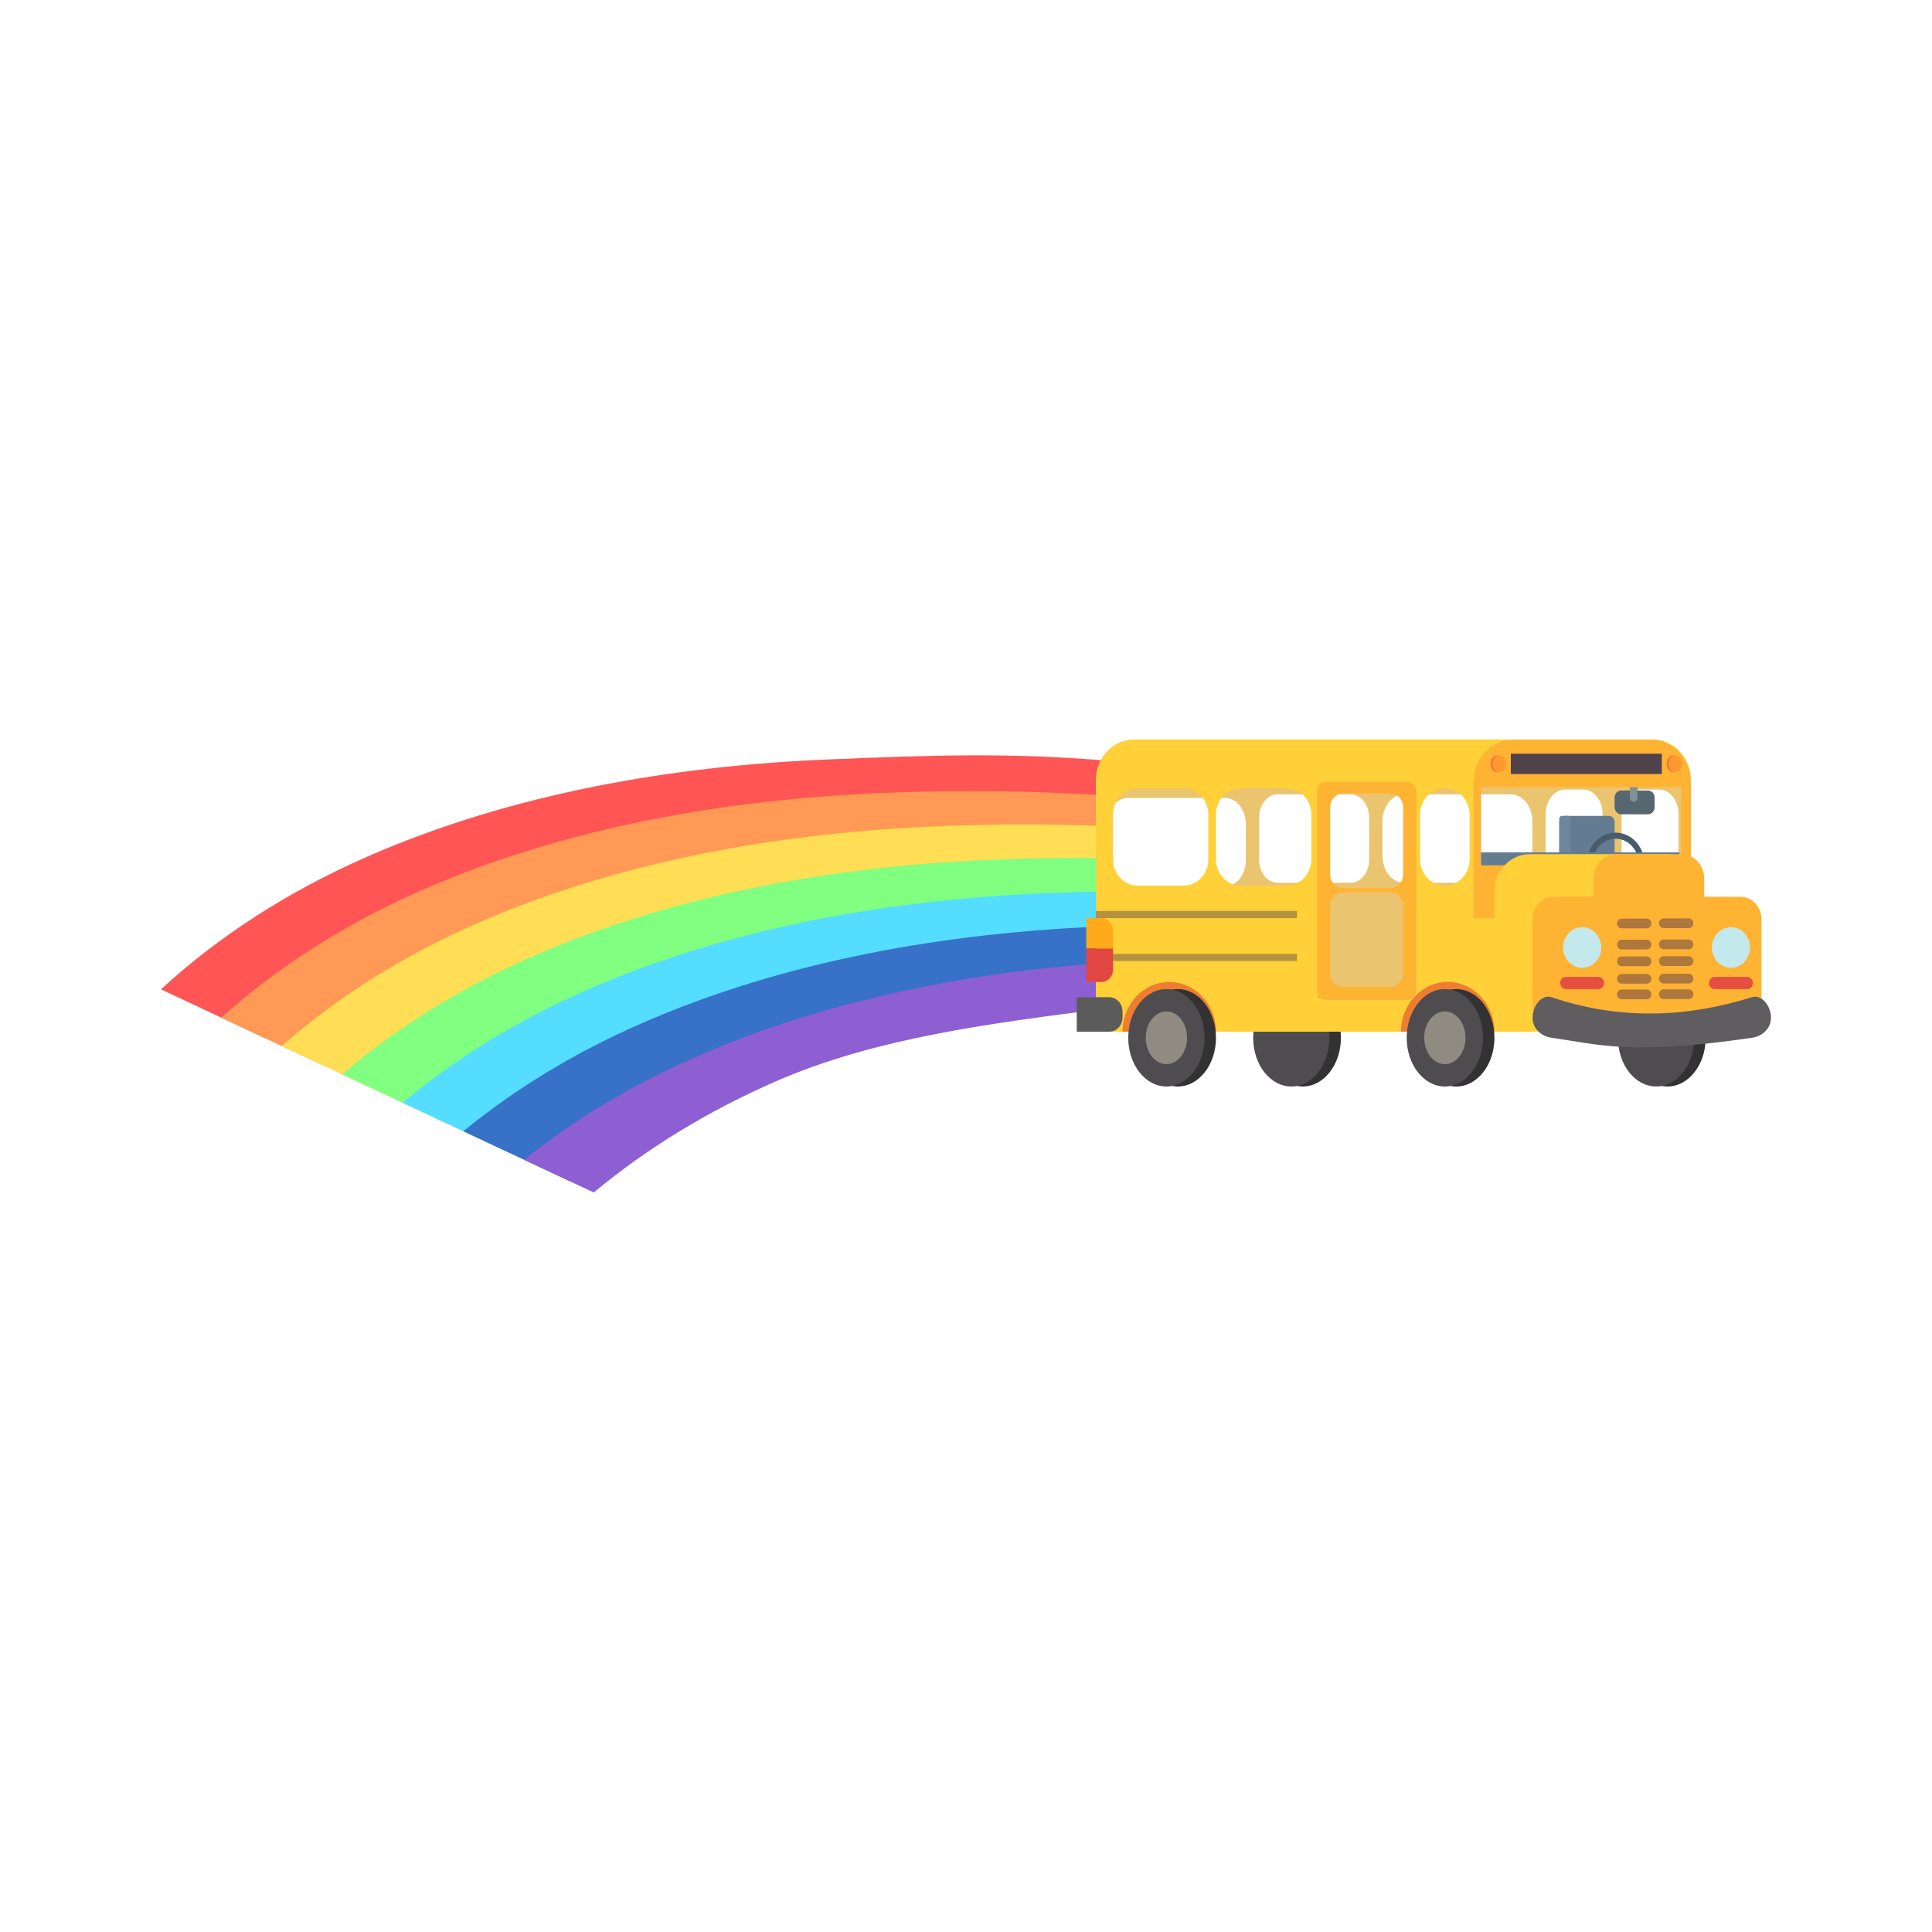 <svg:svg xmlns:dc="http://purl.org/dc/elements/1.1/" xmlns:ns1="http://sodipodi.sourceforge.net/DTD/sodipodi-0.dtd" xmlns:ns2="http://www.inkscape.org/namespaces/inkscape" xmlns:ns4="http://creativecommons.org/ns#" xmlns:rdf="http://www.w3.org/1999/02/22-rdf-syntax-ns#" xmlns:svg="http://www.w3.org/2000/svg" height="3077.463" id="svg5428" version="1.1" viewBox="-256.455 -812.174 3077.463 3077.463" width="3077.463" ns1:docname="DFDFD.svg" ns2:version="0.91 r13725">
  <ns1:namedview bordercolor="#666666" borderopacity="1" fit-margin-bottom="0" fit-margin-left="0" fit-margin-right="0" fit-margin-top="0" gridtolerance="10" guidetolerance="10" id="namedview6703" objecttolerance="10" pagecolor="#ffffff" showgrid="false" ns2:current-layer="g7472" ns2:cx="913.31605" ns2:cy="281.37414" ns2:pageopacity="0" ns2:pageshadow="2" ns2:window-height="1035" ns2:window-maximized="1" ns2:window-width="1916" ns2:window-x="4" ns2:window-y="1" ns2:zoom="0.27057957" />
  <svg:defs id="defs5430">
    <svg:clipPath id="_clipPath_3YSfKzxRRBZzHKgF42Bt9LpwLaDJ6vYM">
      <svg:rect height="315" id="rect6149" width="560" x="0" y="0" />
    </svg:clipPath>
    <svg:filter height="1.96" id="filter3941" style="color-interpolation-filters:sRGB" width="1.96" x="-0.48" y="-0.48">
      <svg:feGaussianBlur id="feGaussianBlur3943" stdDeviation="13.143" />
    </svg:filter>
    <svg:filter height="1.96" id="filter3941-0" style="color-interpolation-filters:sRGB" width="1.96" x="-0.48" y="-0.48">
      <svg:feGaussianBlur id="feGaussianBlur3943-1" stdDeviation="13.143" />
    </svg:filter>
  </svg:defs>
  <svg:g id="g7339" transform="matrix(0.98,0,0,0.876,-72.56,413.216)">
    <svg:g id="layer3" transform="matrix(1.242,-1.541,1.83,0.879,543.973,626.729)">
      <svg:g id="g4357">
        <svg:g id="g7472">
          <svg:g id="g7484" transform="translate(176.214,-119.627)">
            <svg:g id="g7481">
              <svg:path d="m -175.812,-137.469 -3.57,95.58 c 29.929,3.723 59.166,10.583 87.034,20.577 C -2.281,10.711 71.032,72.613 129.066,143.716 191.681,220.871 236.274,303.451 275.064,394.857 l 88.117,-61.066 C 334.354,266.912 304.363,220.104 264.668,158.935 201.505,61.102 118.532,-26.378 12.396,-81.962 -44.792,-112.101 -109.084,-131.205 -175.72,-137.465 Z" id="path4034" style="fill:#ff5555" ns1:nodetypes="cccccccccc" ns2:connector-curvature="0" />
            </svg:g>
            <svg:path d="m -177.865,-82.513 -3.576,95.74 c 27.706,3.876 54.784,10.477 80.672,19.76 90.066,32.024 163.379,93.926 221.414,165.028 53.402,65.802 95.786,139.298 131.173,216.202 l 84.305,-54.905 C 311.564,306.554 287.894,262.173 256.128,213.254 192.966,115.422 109.994,27.911 3.858,-27.663 -51.502,-56.841 -113.546,-75.658 -177.89,-82.514 Z" id="path4132" style="fill:#ff9955" ns1:nodetypes="cccccccccc" ns2:connector-curvature="0" />
            <svg:path d="m -179.921,-27.457 -3.584,95.964 c 25.492,3.964 50.407,10.243 74.314,18.816 90.066,32.024 163.381,93.894 221.415,164.998 44.207,54.472 80.876,114.224 112.262,176.803 l 83.925,-55.263 C 288.875,334.93 271.525,304.221 247.749,267.56 184.586,169.728 101.613,82.248 -4.522,26.664 -58.061,-1.546 -117.839,-20.068 -179.905,-27.462 Z" id="path4134" style="fill:#ffdd55" ns1:nodetypes="cccccccccc" ns2:connector-curvature="0" />
            <svg:path d="m -181.978,27.619 -3.594,96.221 c 23.279,3.988 46.042,9.916 67.96,17.775 90.066,32.024 163.379,93.926 221.414,165.028 35.012,43.142 65.29,89.594 91.966,138.14 l 88.065,-48.005 C 269.912,371.302 255.144,346.278 239.283,321.855 176.12,224.032 93.147,136.553 -12.989,80.969 -64.698,53.723 -122.219,35.503 -182.007,27.627 Z" id="path4136" style="fill:#80ff80" ns2:connector-curvature="0" />
            <svg:path d="m -184.038,82.768 -3.605,96.509 c 21.073,3.948 41.686,9.493 61.61,16.637 90.066,32.024 163.379,93.926 221.414,165.028 25.814,31.808 49.05,65.418 70.171,100.34 L 253.792,413.145 C 246.382,400.69 238.743,388.373 230.833,376.193 167.67,278.36 84.698,190.849 -21.438,135.276 -71.309,108.998 -126.592,91.089 -184.095,82.783 Z" id="path4138" style="fill:#55ddff" ns2:connector-curvature="0" />
            <svg:path d="m -186.104,138.08 -3.614,96.766 c 18.868,3.841 37.345,8.979 55.263,15.405 90.066,32.024 190.202,68.378 248.236,139.481 16.59,20.442 36.468,51.114 51.053,72.911 l 57.48,-32.34 C 159.186,332.546 76.257,245.141 -29.805,189.594 -77.837,164.286 -130.883,146.758 -186.106,138.078 Z" id="path4140" style="fill:#3771c8" ns1:nodetypes="ccccccccc" ns2:connector-curvature="0" />
            <svg:path d="m -188.171,193.424 -2.372,63.517 c 56.745,8.437 111.281,26.213 160.539,52.168 74.021,38.764 128.761,105.07 181.375,167.56 l 37.845,-28.267 C 129.611,365.459 54.553,292.489 -38.216,243.904 -84.403,219.567 -135.226,202.428 -188.163,193.428 Z" id="path4142" style="fill:#8d5fd3" ns1:nodetypes="cccccccc" ns2:connector-curvature="0" />
          </svg:g>
        </svg:g>
      </svg:g>
    </svg:g>
  </svg:g>
  <svg:g clip-path="url(#_clipPath_3YSfKzxRRBZzHKgF42Bt9LpwLaDJ6vYM)" id="g6151" style="isolation:isolate" transform="matrix(3.038,0,0,3.232,1160.968,133.109)">
    <svg:path d="m 112,89 305.5,0 0,106 -305.5,0 0,-106 z m 12.852,11.778 50.92,0 c 5.995,0 10.862,5.76 10.862,12.855 l 0,17.867 c 0,7.095 -4.867,12.856 -10.862,12.856 l -50.92,0 c -5.995,0 -10.862,-5.761 -10.862,-12.856 l 0,-17.867 c 0,-7.095 4.867,-12.855 10.862,-12.855 z m 78.429,-1.767 38.353,0 c 5.344,0 9.682,5.135 9.682,11.459 l 0,20.66 c 0,6.324 -4.338,11.459 -9.682,11.459 l -38.353,0 c -5.343,0 -9.682,-5.135 -9.682,-11.459 l 0,-20.66 c 0,-6.324 4.339,-11.459 9.682,-11.459 z m 66.3,0 56.016,0 c 6.236,0 11.299,5.992 11.299,13.373 l 0,16.832 c 0,7.381 -5.063,13.373 -11.299,13.373 l -56.016,0 c -6.236,0 -11.299,-5.992 -11.299,-13.373 l 0,-16.832 c 0,-7.381 5.063,-13.373 11.299,-13.373 z m 104.134,9.687 0,68.96 c 0,6.646 -4.559,12.042 -10.174,12.042 l -9.505,0 c -5.615,0 -10.174,-5.396 -10.174,-12.042 l 0,-68.96 c 0,-6.647 4.559,-12.042 10.174,-12.042 l 9.505,0 c 5.615,0 10.174,5.395 10.174,12.042 z m 39.805,0 0,68.96 c 0,6.646 -4.559,12.042 -10.175,12.042 l -9.504,0 c -5.616,0 -10.175,-5.396 -10.175,-12.042 l 0,-68.96 c 0,-6.647 4.559,-12.042 10.175,-12.042 l 9.504,0 c 5.616,0 10.175,5.395 10.175,12.042 z" id="path6153" style="fill:#eac46f;fill-rule:evenodd" ns2:connector-curvature="0" />
    <svg:g id="Group">
      <svg:path d="m 387.758,219 c 0,-13.246 8.962,-24 20,-24 11.038,0 20,10.754 20,24 0,13.246 -8.962,24 -20,24 -11.038,0 -20,-10.754 -20,-24 z" id="path6156" style="fill:#323232" ns2:connector-curvature="0" />
      <svg:path d="m 381.758,219 c 0,-13.246 8.962,-24 20,-24 11.038,0 20,10.754 20,24 0,13.246 -8.962,24 -20,24 -11.038,0 -20,-10.754 -20,-24 z" id="path6158" style="fill:#4e4c4e" ns2:connector-curvature="0" />
    </svg:g>
    <svg:g id="g6160">
      <svg:path d="m 196.5,219 c 0,-13.246 8.962,-24 20,-24 11.038,0 20,10.754 20,24 0,13.246 -8.962,24 -20,24 -11.038,0 -20,-10.754 -20,-24 z" id="path6162" style="fill:#323232" ns2:connector-curvature="0" />
      <svg:path d="m 190.5,219 c 0,-13.246 8.962,-24 20,-24 11.038,0 20,10.754 20,24 0,13.246 -8.962,24 -20,24 -11.038,0 -20,-10.754 -20,-24 z" id="path6164" style="fill:#4e4c4e" ns2:connector-curvature="0" />
    </svg:g>
    <svg:path d="m 128,72 272,0 c 11.038,0 20,8.962 20,20 l 0,124 -312,0 0,-124 c 0,-11.038 8.962,-20 20,-20 z m 1.96,24 24.08,0 c 7.153,0 12.96,5.807 12.96,12.96 l 0,22.08 c 0,7.153 -5.807,12.96 -12.96,12.96 l -24.08,0 C 122.807,144 117,138.193 117,131.04 l 0,-22.08 C 117,101.807 122.807,96 129.96,96 Z m 54,0 24.08,0 c 7.153,0 12.96,5.807 12.96,12.96 l 0,22.08 c 0,7.153 -5.807,12.96 -12.96,12.96 l -24.08,0 C 176.807,144 171,138.193 171,131.04 l 0,-22.08 C 171,101.807 176.807,96 183.96,96 Z M 291,96 c 7.175,0 13,5.825 13,13 l 0,22 c 0,7.175 -5.825,13 -13,13 -7.175,0 -13,-5.825 -13,-13 l 0,-22 c 0,-7.175 5.825,-13 13,-13 z m -66,0 50,0 0,103 -50,0 0,-103 z m 83,-3 109.5,0 0,45 -109.5,0 0,-45 z" id="path6166" style="fill:#ffd038;fill-rule:evenodd" ns2:connector-curvature="0" />
    <svg:path d="m 354.045,109.615 22.91,0 c 1.681,0 3.045,1.364 3.045,3.045 l 0,24.91 c 0,1.68 -1.364,3.045 -3.045,3.045 l -22.91,0 c -1.681,0 -3.045,-1.365 -3.045,-3.045 l 0,-24.91 c 0,-1.681 1.364,-3.045 3.045,-3.045 z" id="path6168" style="fill:#637c92;stroke:none;stroke-miterlimit:10" ns2:connector-curvature="0" />
    <svg:path d="m 367,132.885 c 0,-7.45 6.049,-13.5 13.5,-13.5 7.451,0 13.5,6.05 13.5,13.5 0,7.451 -6.049,13.5 -13.5,13.5 -7.451,0 -13.5,-6.049 -13.5,-13.5 z" id="path6170" stroke-miterlimit="3" style="fill:none;stroke:#485c6d;stroke-width:3;stroke-linecap:square;stroke-linejoin:miter;stroke-miterlimit:3" vector-effect="non-scaling-stroke" ns2:connector-curvature="0" />
    <svg:path d="m 352.385,109.615 3.23,0 c 0.764,0 1.385,0.62 1.385,1.385 l 0,28.23 c 0,0.764 -0.621,1.385 -1.385,1.385 l -3.23,0 c -0.764,0 -1.385,-0.621 -1.385,-1.385 L 351,111 c 0,-0.765 0.621,-1.385 1.385,-1.385 z" id="path6172" style="fill:#6e879d;stroke:none;stroke-miterlimit:10" ns2:connector-curvature="0" />
    <svg:rect height="20" id="rect6174" style="fill:#637c92" width="105" x="309" y="127.615" />
    <svg:path d="m 383.519,97.126 13.962,0 c 1.942,0 3.519,1.576 3.519,3.518 l 0,4.692 c 0,1.942 -1.577,3.519 -3.519,3.519 l -13.962,0 c -1.942,0 -3.519,-1.577 -3.519,-3.519 l 0,-4.692 c 0,-1.942 1.577,-3.518 3.519,-3.518 z" id="path6176" style="fill:#566771;stroke:none;stroke-miterlimit:10" ns2:connector-curvature="0" />
    <svg:path d="m 389.94,91.855 0.12,0 c 1.071,0 1.94,0.869 1.94,1.94 l 0,6.891 c 0,1.07 -0.869,1.94 -1.94,1.94 l -0.12,0 c -1.071,0 -1.94,-0.87 -1.94,-1.94 l 0,-6.891 c 0,-1.071 0.869,-1.94 1.94,-1.94 z" id="path6178" style="fill:#819196;stroke:none;stroke-miterlimit:10" ns2:connector-curvature="0" />
    <svg:path d="m 327,72 72,0 c 11.59,0 21,9.41 21,21 l 0,67 -114,0 0,-67 c 0,-11.59 9.41,-21 21,-21 z m -17,23.5 105,0 0,38.5 -105,0 0,-38.5 z" id="path6180" style="fill:#ffb333;fill-rule:evenodd" ns2:connector-curvature="0" />
    <svg:path d="m 335.48,128.5 72.04,0 c 10.199,0 18.48,8.281 18.48,18.48 l 0,19.04 c 0,10.199 -8.281,18.48 -18.48,18.48 l -72.04,0 C 325.281,184.5 317,176.219 317,166.02 l 0,-19.04 c 0,-10.199 8.281,-18.48 18.48,-18.48 z" id="path6182" style="fill:#ffd038;stroke:none;stroke-miterlimit:10" ns2:connector-curvature="0" />
    <svg:path d="m 369,149.5 -21,0 c -6.071,0 -11,4.929 -11,11 l 0,45 c 41.663,12.279 82.085,15.392 120,0 l 0,-45 c 0,-6.071 -4.929,-11 -11,-11 l -19,0 0,-9 c 0,-6.623 -5.377,-12 -12,-12 l -34,0 c -6.623,0 -12,5.377 -12,12 z" id="path6184" style="fill:#ffb333" ns2:connector-curvature="0" />
    <svg:path d="m 347,199 c 35.663,11.346 70.589,10.077 105,0 5.299,-1.552 10,4.481 10,10 l 0,0 c 0,5.519 -4.532,9.246 -10,10 -63.875,8.809 -80.583,3.229 -105,0 -5.472,-0.724 -10,-4.481 -10,-10 l 0,0 c 0,-5.519 4.738,-11.674 10,-10 z" id="path6186" style="fill:#605d61;fill-opacity:1;stroke:none;stroke-miterlimit:10" ns2:connector-curvature="0" />
    <svg:path d="m 353,174.5 c 0,-5.519 4.481,-10 10,-10 5.519,0 10,4.481 10,10 0,5.519 -4.481,10 -10,10 -5.519,0 -10,-4.481 -10,-10 z" id="path6188" style="fill:#c3e9ec" ns2:connector-curvature="0" />
    <svg:path d="m 431,174.5 c 0,-5.519 4.481,-10 10,-10 5.519,0 10,4.481 10,10 0,5.519 -4.481,10 -10,10 -5.519,0 -10,-4.481 -10,-10 z" id="path6190" style="fill:#c3e9ec" ns2:connector-curvature="0" />
    <svg:path d="m 354.5,189 17,0 c 1.656,0 3,1.344 3,3 l 0,0 c 0,1.656 -1.344,3 -3,3 l -17,0 c -1.656,0 -3,-1.344 -3,-3 l 0,0 c 0,-1.656 1.344,-3 3,-3 z" id="path6192" style="fill:#e44f41;stroke:none;stroke-miterlimit:10" ns2:connector-curvature="0" />
    <svg:path d="m 432.5,189 17,0 c 1.656,0 3,1.344 3,3 l 0,0 c 0,1.656 -1.344,3 -3,3 l -17,0 c -1.656,0 -3,-1.344 -3,-3 l 0,0 c 0,-1.656 1.344,-3 3,-3 z" id="path6194" style="fill:#e44f41;stroke:none;stroke-miterlimit:10" ns2:connector-curvature="0" />
    <svg:path d="m 171,216 c 0,-13.522 -10.978,-24.5 -24.5,-24.5 -13.522,0 -24.5,10.978 -24.5,24.5 l 49,0 z" id="path6196" style="fill:#ee7d30" ns2:connector-curvature="0" />
    <svg:path d="m 317,216 c 0,-13.522 -10.978,-24.5 -24.5,-24.5 -13.522,0 -24.5,10.978 -24.5,24.5 l 49,0 z" id="path6198" style="fill:#ee7d30" ns2:connector-curvature="0" />
    <svg:g id="g6200">
      <svg:path d="m 131,219 c 0,-13.246 8.962,-24 20,-24 11.038,0 20,10.754 20,24 0,13.246 -8.962,24 -20,24 -11.038,0 -20,-10.754 -20,-24 z" id="path6202" style="fill:#323232" ns2:connector-curvature="0" />
      <svg:path d="m 125,219 c 0,-13.246 8.962,-24 20,-24 11.038,0 20,10.754 20,24 0,13.246 -8.962,24 -20,24 -11.038,0 -20,-10.754 -20,-24 z" id="path6204" style="fill:#4e4c4e" ns2:connector-curvature="0" />
      <svg:path d="m 134.167,219 c 0,-7.175 4.854,-13 10.833,-13 5.979,0 10.833,5.825 10.833,13 0,7.175 -4.854,13 -10.833,13 -5.979,0 -10.833,-5.825 -10.833,-13 z" id="path6206" style="fill:#8f8b81" ns2:connector-curvature="0" />
    </svg:g>
    <svg:g id="g6208">
      <svg:path d="m 277,219 c 0,-13.246 8.962,-24 20,-24 11.038,0 20,10.754 20,24 0,13.246 -8.962,24 -20,24 -11.038,0 -20,-10.754 -20,-24 z" id="path6210" style="fill:#323232" ns2:connector-curvature="0" />
      <svg:path d="m 271,219 c 0,-13.246 8.962,-24 20,-24 11.038,0 20,10.754 20,24 0,13.246 -8.962,24 -20,24 -11.038,0 -20,-10.754 -20,-24 z" id="path6212" style="fill:#4e4c4e" ns2:connector-curvature="0" />
      <svg:path d="m 280.167,219 c 0,-7.175 4.854,-13 10.833,-13 5.979,0 10.833,5.825 10.833,13 0,7.175 -4.854,13 -10.833,13 -5.979,0 -10.833,-5.825 -10.833,-13 z" id="path6214" style="fill:#8f8b81" ns2:connector-curvature="0" />
    </svg:g>
    <svg:g id="g6216">
      <svg:path d="m 321.957,84 c 0,-2.304 -1.559,-4.174 -3.479,-4.174 -1.919,0 -3.478,1.87 -3.478,4.174 0,2.304 1.559,4.174 3.478,4.174 1.92,0 3.479,-1.87 3.479,-4.174 z" id="path6218" style="fill:#f9723a" ns2:connector-curvature="0" />
      <svg:path d="m 323,84 c 0,-2.304 -1.559,-4.174 -3.478,-4.174 -1.92,0 -3.479,1.87 -3.479,4.174 0,2.304 1.559,4.174 3.479,4.174 1.919,0 3.478,-1.87 3.478,-4.174 z" id="path6220" style="fill:#fe9931" ns2:connector-curvature="0" />
    </svg:g>
    <svg:g id="g6222">
      <svg:path d="m 414.311,84 c 0,-2.304 -1.559,-4.174 -3.478,-4.174 -1.92,0 -3.479,1.87 -3.479,4.174 0,2.304 1.559,4.174 3.479,4.174 1.919,0 3.478,-1.87 3.478,-4.174 z" id="path6224" style="fill:#f9723a" ns2:connector-curvature="0" />
      <svg:path d="m 415.354,84 c 0,-2.304 -1.558,-4.174 -3.478,-4.174 -1.92,0 -3.478,1.87 -3.478,4.174 0,2.304 1.558,4.174 3.478,4.174 1.92,0 3.478,-1.87 3.478,-4.174 z" id="path6226" style="fill:#fe9931" ns2:connector-curvature="0" />
    </svg:g>
    <svg:path d="m 228.42,93 43.16,0 c 2.439,0 4.42,2.102 4.42,4.69 l 0,98.005 c 0,2.589 -1.981,4.69 -4.42,4.69 l -43.16,0 c -2.439,0 -4.42,-2.101 -4.42,-4.69 l 0,-98.005 c 0,-2.588 1.981,-4.69 4.42,-4.69 z m 8.953,5.607 25.254,0 c 3.59,0 6.505,3.093 6.505,6.902 l 0,32.795 c 0,3.81 -2.915,6.903 -6.505,6.903 l -25.254,0 c -3.59,0 -6.505,-3.093 -6.505,-6.903 l 0,-32.795 c 0,-3.809 2.915,-6.902 6.505,-6.902 z m 0,48.682 25.254,0 c 3.59,0 6.505,3.093 6.505,6.902 l 0,32.795 c 0,3.81 -2.915,6.903 -6.505,6.903 l -25.254,0 c -3.59,0 -6.505,-3.093 -6.505,-6.903 l 0,-32.795 c 0,-3.809 2.915,-6.902 6.505,-6.902 z" id="path6228" style="fill:#ffb333;fill-rule:evenodd" ns2:connector-curvature="0" />
    <svg:rect height="3.5" id="rect6230" style="fill:#b49240" width="105.5" x="108" y="177.658" />
    <svg:path d="m 98,199 17,0 c 3.863,0 7,3.137 7,7 l 0,3 c 0,3.863 -3.137,7 -7,7 l -17,0 0,-17 z" id="path6232" style="fill:#5b5b5b" ns2:connector-curvature="0" />
    <svg:path d="m 103,175 0,-15 8,0 c 3.311,0 6,2.689 6,6 l 0,9 -14,0 z" id="path6234" style="fill:#feaa1a" ns2:connector-curvature="0" />
    <svg:path d="m 103,175 0,16.5 8,0 c 3.311,0 6,-2.689 6,-6 l 0,-10.5 -14,0 z" id="path6236" style="fill:#e14642" ns2:connector-curvature="0" />
    <svg:rect height="3.5" id="rect6238" style="fill:#b49240" width="105.5" x="108" y="156.5" />
    <svg:rect height="10" id="rect6240" style="fill:#4f424b" width="79.161" x="325.597" y="79" />
    <svg:path d="m 383.692,160.251 13.192,0 c 1.327,0 2.404,1.078 2.404,2.405 l 0,0 c 0,1.327 -1.077,2.404 -2.404,2.404 l -13.192,0 c -1.327,0 -2.404,-1.077 -2.404,-2.404 l 0,0 c 0,-1.327 1.077,-2.405 2.404,-2.405 z" id="path6242" style="fill:#ae773d;fill-opacity:1;stroke:none;stroke-miterlimit:10" ns2:connector-curvature="0" />
    <svg:path d="m 405.692,160.156 13.192,0 c 1.327,0 2.404,1.077 2.404,2.404 l 0,0 c 0,1.327 -1.077,2.404 -2.404,2.404 l -13.192,0 c -1.327,0 -2.404,-1.077 -2.404,-2.404 l 0,0 c 0,-1.327 1.077,-2.404 2.404,-2.404 z" id="path6244" style="fill:#ae773d;fill-opacity:1;stroke:none;stroke-miterlimit:10" ns2:connector-curvature="0" />
    <svg:path d="m 383.692,170.656 13.192,0 c 1.327,0 2.404,1.077 2.404,2.404 l 0,0 c 0,1.327 -1.077,2.404 -2.404,2.404 l -13.192,0 c -1.327,0 -2.404,-1.077 -2.404,-2.404 l 0,0 c 0,-1.327 1.077,-2.404 2.404,-2.404 z" id="path6246" style="fill:#ae773d;fill-opacity:1;stroke:none;stroke-miterlimit:10" ns2:connector-curvature="0" />
    <svg:path d="m 405.692,170.56 13.192,0 c 1.327,0 2.404,1.077 2.404,2.404 l 0,0 c 0,1.327 -1.077,2.404 -2.404,2.404 l -13.192,0 c -1.327,0 -2.404,-1.077 -2.404,-2.404 l 0,0 c 0,-1.327 1.077,-2.404 2.404,-2.404 z" id="path6248" style="fill:#ae773d;fill-opacity:1;stroke:none;stroke-miterlimit:10" ns2:connector-curvature="0" />
    <svg:path d="m 383.692,178.909 13.192,0 c 1.327,0 2.404,1.078 2.404,2.405 l 0,0 c 0,1.327 -1.077,2.404 -2.404,2.404 l -13.192,0 c -1.327,0 -2.404,-1.077 -2.404,-2.404 l 0,0 c 0,-1.327 1.077,-2.405 2.404,-2.405 z" id="path6250" style="fill:#ae773d;fill-opacity:1;stroke:none;stroke-miterlimit:10" ns2:connector-curvature="0" />
    <svg:path d="m 405.692,178.814 13.192,0 c 1.327,0 2.404,1.077 2.404,2.404 l 0,0 c 0,1.327 -1.077,2.404 -2.404,2.404 l -13.192,0 c -1.327,0 -2.404,-1.077 -2.404,-2.404 l 0,0 c 0,-1.327 1.077,-2.404 2.404,-2.404 z" id="path6252" style="fill:#ae773d;fill-opacity:1;stroke:none;stroke-miterlimit:10" ns2:connector-curvature="0" />
    <svg:path d="m 383.692,187.522 13.192,0 c 1.327,0 2.404,1.077 2.404,2.404 l 0,0 c 0,1.327 -1.077,2.404 -2.404,2.404 l -13.192,0 c -1.327,0 -2.404,-1.077 -2.404,-2.404 l 0,0 c 0,-1.327 1.077,-2.404 2.404,-2.404 z" id="path6254" style="fill:#ae773d;fill-opacity:1;stroke:none;stroke-miterlimit:10" ns2:connector-curvature="0" />
    <svg:path d="m 405.692,187.426 13.192,0 c 1.327,0 2.404,1.077 2.404,2.404 l 0,0 c 0,1.327 -1.077,2.404 -2.404,2.404 l -13.192,0 c -1.327,0 -2.404,-1.077 -2.404,-2.404 l 0,0 c 0,-1.327 1.077,-2.404 2.404,-2.404 z" id="path6256" style="fill:#ae773d;fill-opacity:1;stroke:none;stroke-miterlimit:10" ns2:connector-curvature="0" />
    <svg:path d="m 383.692,195.203 13.192,0 c 1.327,0 2.404,1.078 2.404,2.405 l 0,0 c 0,1.327 -1.077,2.404 -2.404,2.404 l -13.192,0 c -1.327,0 -2.404,-1.077 -2.404,-2.404 l 0,0 c 0,-1.327 1.077,-2.405 2.404,-2.405 z" id="path6258" style="fill:#ae773d;fill-opacity:1;stroke:none;stroke-miterlimit:10" ns2:connector-curvature="0" />
    <svg:path d="m 405.692,195.108 13.192,0 c 1.327,0 2.404,1.077 2.404,2.404 l 0,0 c 0,1.327 -1.077,2.404 -2.404,2.404 l -13.192,0 c -1.327,0 -2.404,-1.077 -2.404,-2.404 l 0,0 c 0,-1.327 1.077,-2.404 2.404,-2.404 z" id="path6260" style="fill:#ae773d;fill-opacity:1;stroke:none;stroke-miterlimit:10" ns2:connector-curvature="0" />
  </svg:g>
</svg:svg>